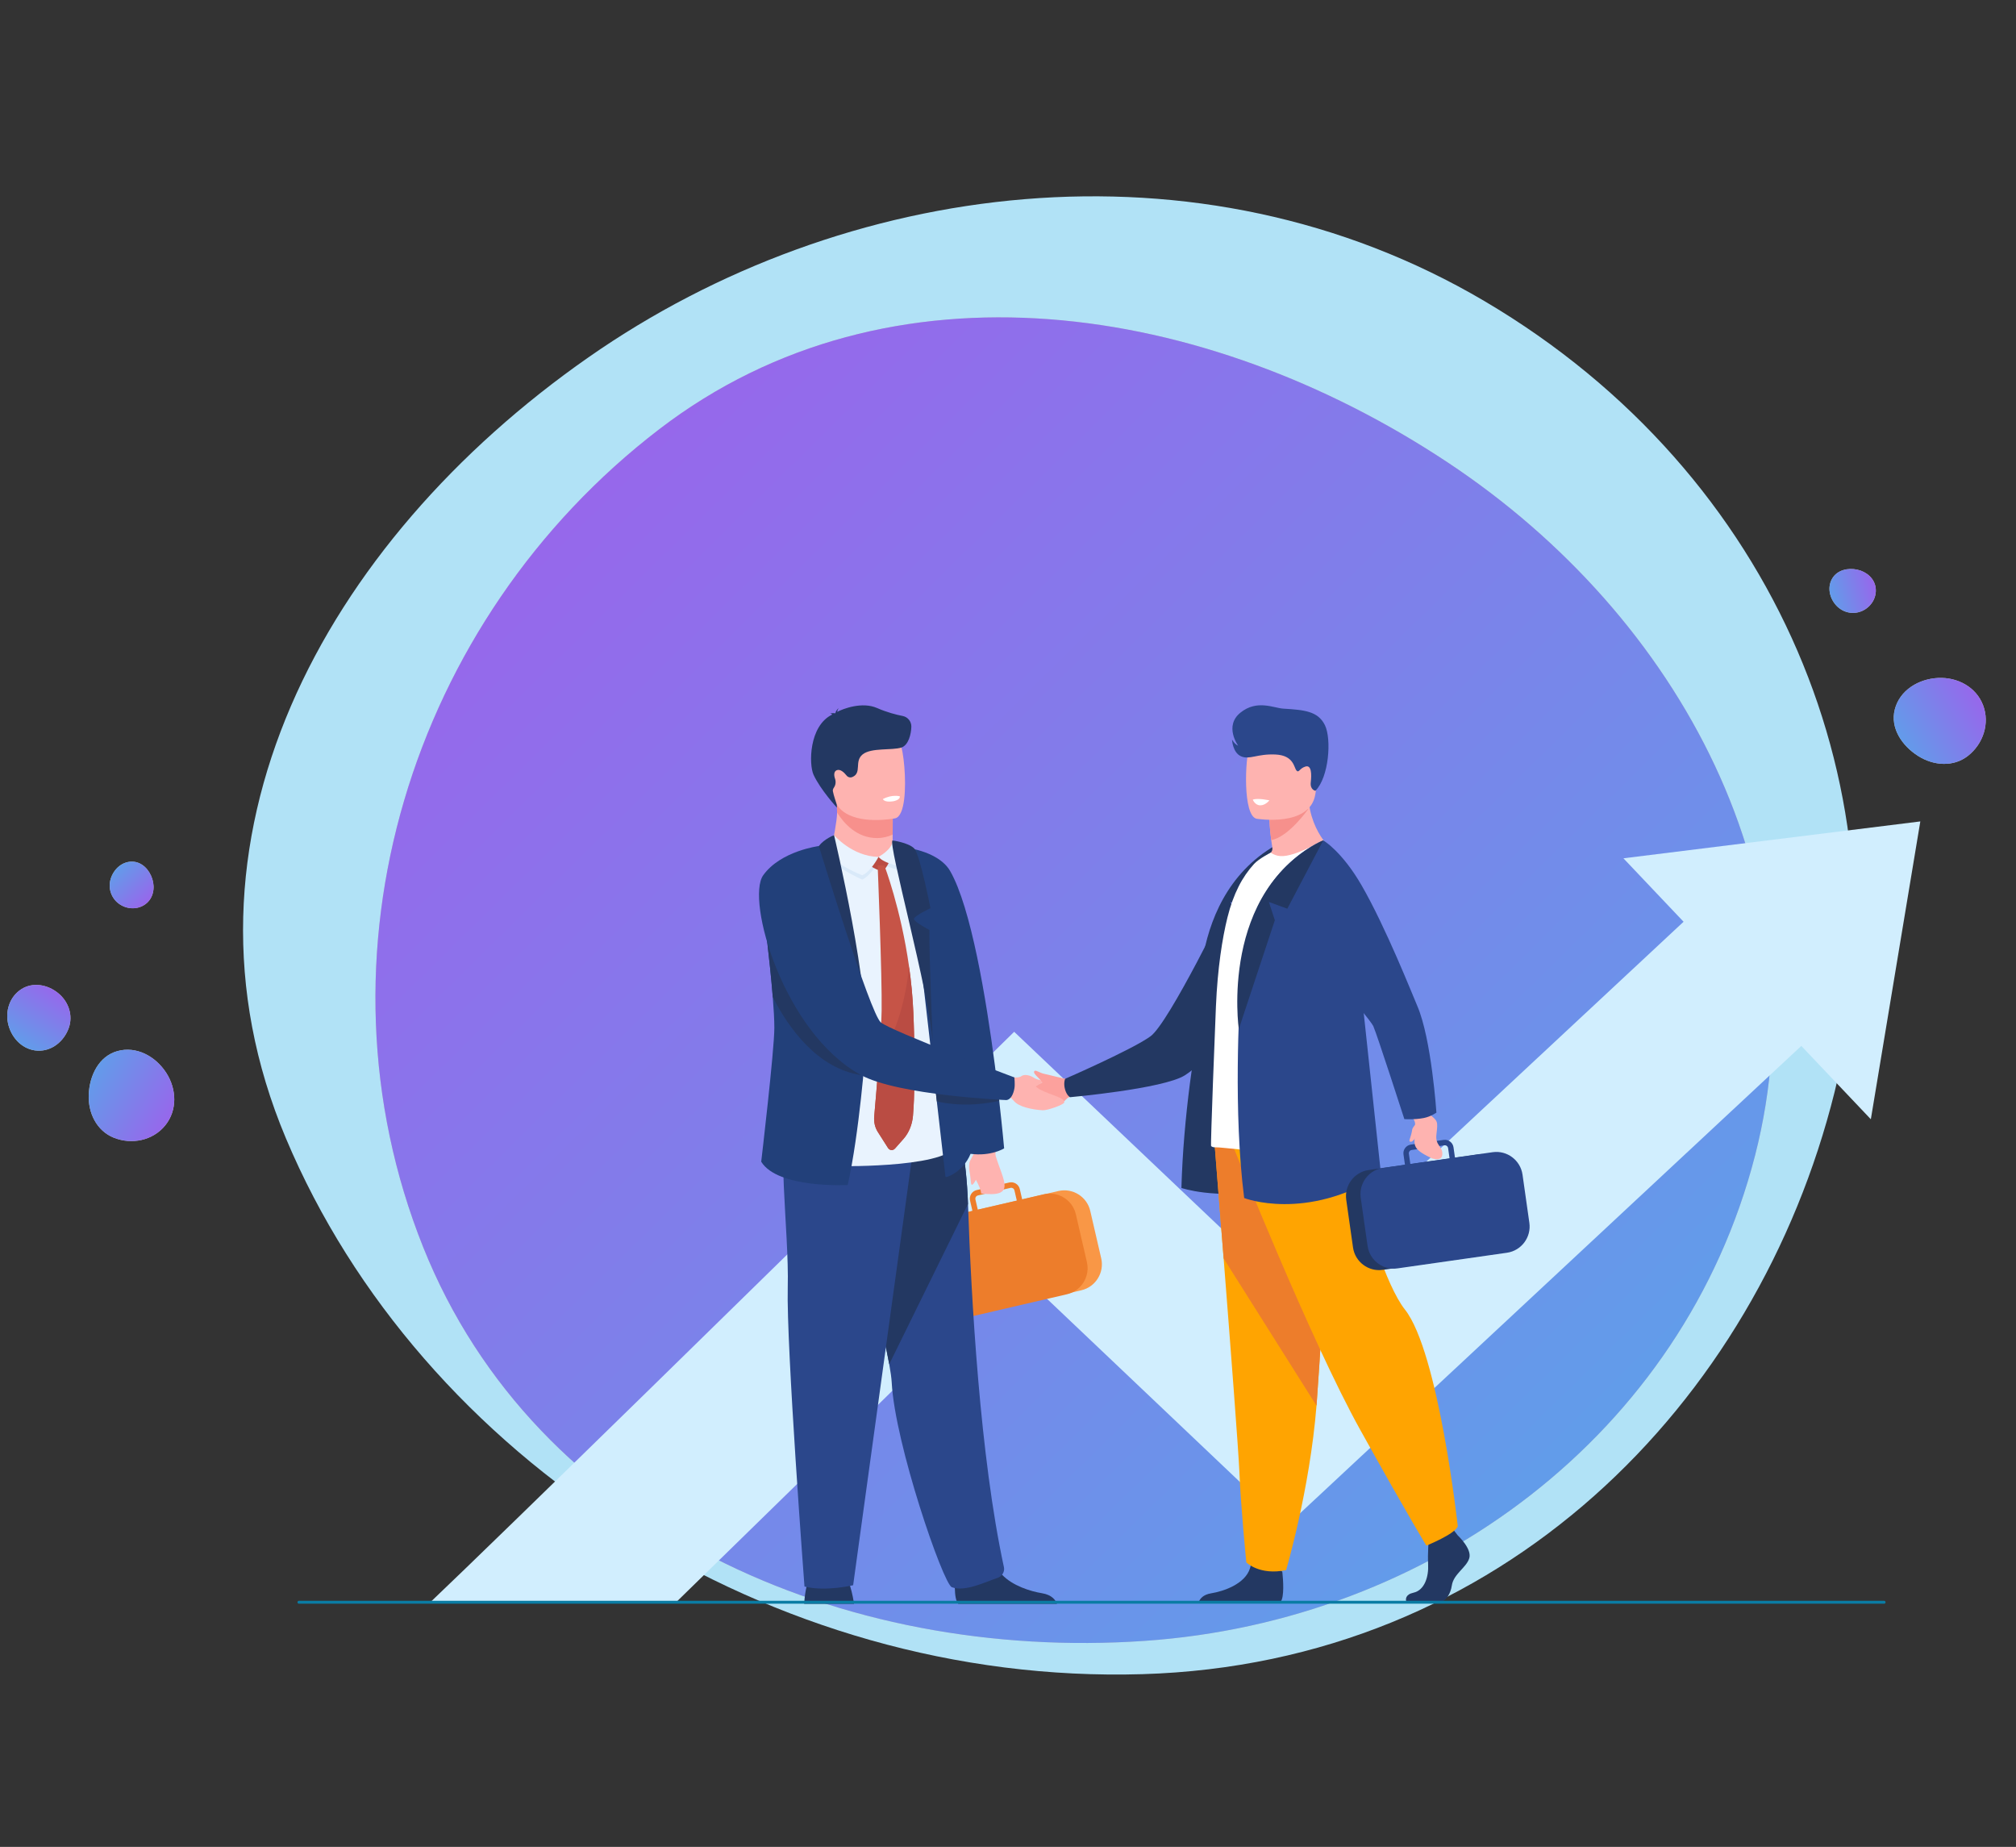 <svg width="690" height="632" viewBox="0 0 690 632" fill="none" xmlns="http://www.w3.org/2000/svg">
<rect x="0" y="0" width="690" height="632" fill="#333333" stroke="none"/>
<path fill-rule="evenodd" clip-rule="evenodd" d="M627.892 373.743C601.331 480.349 513.907 569.251 391.029 572.895C263.574 576.676 143.966 499.122 97.829 389.466C55.123 287.964 110.715 185.59 201.427 122.26C288.682 61.344 410.15 45.291 508.09 103.045C608.743 162.4 653.1 272.562 627.892 373.743Z" fill="#B1E2F6"/>
<path fill-rule="evenodd" clip-rule="evenodd" d="M40.171 359.686C46.679 357.866 53.251 361.462 56.898 367.117C60.49 372.687 60.744 379.936 56.559 385.098C52.355 390.283 45.1 391.799 38.91 389.302C33.064 386.945 30.102 380.817 30.369 374.535C30.647 367.998 33.843 361.455 40.171 359.686Z" fill="#C4C4C4"/>
<path fill-rule="evenodd" clip-rule="evenodd" d="M40.171 359.686C46.679 357.866 53.251 361.462 56.898 367.117C60.49 372.687 60.744 379.936 56.559 385.098C52.355 390.283 45.1 391.799 38.91 389.302C33.064 386.945 30.102 380.817 30.369 374.535C30.647 367.998 33.843 361.455 40.171 359.686Z" fill="url(#paint0_linear)"/>
<path fill-rule="evenodd" clip-rule="evenodd" d="M648.518 242.767C650.196 236.221 656.596 232.327 663.317 231.996C669.937 231.67 676.341 235.075 678.719 241.28C681.107 247.514 678.793 254.554 673.536 258.667C668.571 262.551 661.783 262.052 656.477 258.68C650.955 255.171 646.886 249.132 648.518 242.767Z" fill="#C4C4C4"/>
<path fill-rule="evenodd" clip-rule="evenodd" d="M648.518 242.767C650.196 236.221 656.596 232.327 663.317 231.996C669.937 231.67 676.341 235.075 678.719 241.28C681.107 247.514 678.793 254.554 673.536 258.667C668.571 262.551 661.783 262.052 656.477 258.68C650.955 255.171 646.886 249.132 648.518 242.767Z" fill="url(#paint1_linear)"/>
<path fill-rule="evenodd" clip-rule="evenodd" d="M2.883 350.767C1.661 346.114 3.26 341.078 7.309 338.495C11.26 335.975 16.327 336.9 19.951 339.879C23.497 342.794 25.081 347.504 23.519 351.82C21.864 356.392 17.684 359.784 12.834 359.536C7.957 359.287 4.125 355.497 2.883 350.767Z" fill="#C4C4C4"/>
<path fill-rule="evenodd" clip-rule="evenodd" d="M2.883 350.767C1.661 346.114 3.26 341.078 7.309 338.495C11.26 335.975 16.327 336.9 19.951 339.879C23.497 342.794 25.081 347.504 23.519 351.82C21.864 356.392 17.684 359.784 12.834 359.536C7.957 359.287 4.125 355.497 2.883 350.767Z" fill="url(#paint2_linear)"/>
<path fill-rule="evenodd" clip-rule="evenodd" d="M45.191 294.85C48.558 294.877 51.114 297.581 52.132 300.79C53.123 303.918 52.44 307.433 49.8 309.383C47.098 311.379 43.395 311.227 40.685 309.243C38.007 307.282 36.916 303.845 37.907 300.678C38.934 297.398 41.753 294.823 45.191 294.85Z" fill="#C4C4C4"/>
<path fill-rule="evenodd" clip-rule="evenodd" d="M45.191 294.85C48.558 294.877 51.114 297.581 52.132 300.79C53.123 303.918 52.44 307.433 49.8 309.383C47.098 311.379 43.395 311.227 40.685 309.243C38.007 307.282 36.916 303.845 37.907 300.678C38.934 297.398 41.753 294.823 45.191 294.85Z" fill="url(#paint3_linear)"/>
<path fill-rule="evenodd" clip-rule="evenodd" d="M627.091 197.984C628.797 195.081 632.418 194.22 635.705 194.943C638.91 195.648 641.613 197.997 641.981 201.259C642.358 204.597 640.375 207.727 637.302 209.082C634.265 210.421 630.743 209.647 628.496 207.205C626.169 204.676 625.349 200.948 627.091 197.984Z" fill="#C4C4C4"/>
<path fill-rule="evenodd" clip-rule="evenodd" d="M627.091 197.984C628.797 195.081 632.418 194.22 635.705 194.943C638.91 195.648 641.613 197.997 641.981 201.259C642.358 204.597 640.375 207.727 637.302 209.082C634.265 210.421 630.743 209.647 628.496 207.205C626.169 204.676 625.349 200.948 627.091 197.984Z" fill="url(#paint4_linear)"/>
<path fill-rule="evenodd" clip-rule="evenodd" d="M391.733 561.508C288.316 568.625 183.366 522.986 144.873 426.858C104.947 327.151 140.363 212.201 225.686 146.84C304.664 86.34 412.598 103.277 495.51 158.255C575.261 211.138 624.5 302.881 600.668 395.49C576.174 490.665 489.887 554.752 391.733 561.508Z" fill="#C4C4C4"/>
<path fill-rule="evenodd" clip-rule="evenodd" d="M391.733 561.508C288.316 568.625 183.366 522.986 144.873 426.858C104.947 327.151 140.363 212.201 225.686 146.84C304.664 86.34 412.598 103.277 495.51 158.255C575.261 211.138 624.5 302.881 600.668 395.49C576.174 490.665 489.887 554.752 391.733 561.508Z" fill="url(#paint5_linear)"/>
<path d="M619.941 354.723L440.266 522.21L347.766 434.41C330.448 451.401 303.705 477.627 276.8 503.945C258.412 521.932 243.528 536.462 231.463 548.225L147.438 548.127C170.742 526.02 264.57 434.146 327.782 372.059L347.11 353.076L440.619 441.829L577.896 313.861L619.941 354.723Z" fill="#D1EEFE"/>
<path d="M555.637 293.71L640.317 383.008L657.251 281.091L555.637 293.71Z" fill="#D1EEFE"/>
<path d="M439.809 287.553L427.504 310.956L421.19 308.655L423.239 314.898L410.9 352.152C410.9 352.155 404.073 304.819 439.809 287.553Z" fill="#233862"/>
<path d="M419.277 308.245C419.277 308.245 405.666 358.53 404.356 406.514C404.356 406.514 415.646 410.456 433.378 407.336C451.205 404.196 419.277 308.245 419.277 308.245Z" fill="#233862"/>
<path d="M354.108 377.971C357.759 377.9 362.902 378.355 364.602 376.492C366.528 374.379 368.799 374.69 368.799 374.69L368.34 372.277L367.788 369.395C367.788 369.395 367.581 369.131 366.831 369.143C366.831 369.143 364.185 369.258 362.922 368.803C359.845 367.7 347.609 375.049 348.02 377.089C348.177 377.853 352.554 378.001 354.108 377.971Z" fill="#FCA19D"/>
<path d="M420.815 307.257C420.815 307.257 400.139 350.052 393.741 354.646C387.343 359.24 364.535 369.173 364.535 369.173C364.535 369.173 363.938 370.596 364.49 372.681C365.067 374.85 366.204 375.464 366.204 375.464C366.204 375.464 398.093 372.61 405.507 367.986C412.921 363.362 429.268 344.928 429.268 344.928L420.815 307.257Z" fill="#233862"/>
<path d="M481.328 548.149H493.564C495.104 547.31 496.476 545.391 496.91 542.532C497.507 538.581 501.925 536.426 502.883 533.196C503.837 529.966 498.94 525.417 498.94 525.417L498.123 524.359L497.271 523.262L489.151 525.179C489.151 525.179 488.95 527.118 488.829 529.587C488.74 531.369 488.695 533.426 488.793 535.233C489.031 539.54 487.592 544.182 483.77 545.021C480.945 545.638 481.071 547.316 481.328 548.149Z" fill="#233862"/>
<path d="M410.315 548.149H438.298C439.645 546.502 439.149 540.429 438.945 538.445C438.903 538.047 438.875 537.814 438.875 537.814C438.875 537.814 429.318 530.153 428.005 536.018C427.966 536.203 427.916 536.383 427.862 536.56C426.208 542.046 418.79 544.54 414.509 545.233C411.723 545.688 410.696 547.139 410.315 548.149Z" fill="#233862"/>
<path d="M415.646 390.674C415.646 390.674 417.097 408.815 418.802 430.624C421.12 460.248 423.906 496.637 424.184 503.532C424.66 515.502 426.572 534.651 426.572 534.651C426.572 534.651 431.108 539.2 440.186 537.283C440.186 537.283 448.275 509.949 450.588 481.027C450.624 480.553 450.66 480.076 450.694 479.599C452.844 450.157 456.188 388.16 456.188 388.16L415.646 390.674Z" fill="#FFA401"/>
<path d="M415.646 390.674C415.646 390.674 417.097 408.815 418.802 430.624L450.588 481.027C450.624 480.553 450.66 480.076 450.694 479.599C452.844 450.157 456.188 388.16 456.188 388.16L415.646 390.674Z" fill="#ED7D2B"/>
<path d="M422.273 392.826C422.273 392.826 448.428 458.53 465.623 489.408C482.82 520.286 488.194 528.904 488.194 528.904C488.194 528.904 498.047 524.956 498.943 522.262C498.943 522.262 492.366 462.649 480.849 448.119C474.342 439.909 466.698 415.266 466.34 406.648C465.981 398.031 464.01 380.976 464.01 380.976L422.273 392.826Z" fill="#FFA401"/>
<path d="M428.784 297.043C439.004 300.275 456.688 291.551 456.688 291.551C456.688 291.551 447.266 284.463 447.759 269.729L439.858 276.11L434.49 280.445C434.49 280.445 434.512 283.001 435.098 287.48C435.204 288.296 435.33 289.177 435.478 290.12C435.596 290.872 435.266 291.63 434.619 292.031C430.895 294.338 428.784 297.043 428.784 297.043Z" fill="#FEB3B0"/>
<path d="M414.517 392.183C414.825 392.438 415.183 392.593 415.592 392.593C419.431 392.539 430.622 394.678 440.092 393.701C448.075 392.932 455.142 390.564 462.73 387.154C463.738 386.703 466.056 385.462 466.006 384.331C465.972 383.094 465.849 381.304 465.695 379.045C465.157 371.196 464.222 357.696 465.135 342.12C465.3 339.221 465.384 336.342 465.395 333.511C465.474 312.4 461.296 293.833 452.905 287.55C452.905 287.55 447.053 290.841 443.001 292.138C439.034 293.409 436.987 293.154 434.929 291.784C434.929 291.784 430.919 293.779 429.208 295.651C425.244 299.984 422.147 305.736 420.1 313.991C418.358 321.018 416.729 331.263 416.166 344.393C415.908 350.344 414.262 391.978 414.517 392.183Z" fill="white"/>
<path d="M464.152 322.433L452.902 287.553C452.902 287.553 425.893 297.762 424.642 335.983C424.149 344.693 422.066 380.387 425.837 409.966C425.837 409.966 446.879 418.182 472.678 401.968L464.152 322.433Z" fill="#2B478B"/>
<path d="M434.487 280.445C434.487 280.445 434.509 283.002 435.094 287.48C441.042 286.459 447.79 276.823 447.79 276.823C444.76 275.947 442.108 275.79 439.854 276.11L434.487 280.445Z" fill="#F6908C"/>
<path d="M430.06 280.17C430.06 280.17 448.467 283.235 450.198 271.718C451.925 260.199 455.464 252.839 443.786 250.395C432.107 247.951 429.158 252 427.647 255.704C426.137 259.408 425.317 279.076 430.06 280.17Z" fill="#FEB3B0"/>
<path d="M510.834 429.174L473.249 434.542C468.358 435.241 463.786 431.801 463.088 426.899L460.767 410.576C460.07 405.673 463.503 401.091 468.394 400.392L505.979 395.024C510.87 394.326 515.442 397.766 516.14 402.668L518.461 418.991C519.158 423.893 515.725 428.476 510.834 429.174Z" fill="#233862"/>
<path d="M465.721 409.857L468.07 426.368C468.526 429.564 470.621 432.143 473.379 433.363C474.291 433.77 475.28 434.026 476.307 434.104C476.31 434.104 476.31 434.104 476.313 434.104H476.316C476.954 434.155 477.612 434.138 478.273 434.042L515.79 428.683C520.698 427.981 524.142 423.382 523.445 418.463L521.099 401.949C520.396 397.03 515.809 393.579 510.898 394.277L497.979 396.124L497.478 392.602C497.248 390.975 495.736 389.841 494.112 390.071L492.696 390.273L484.839 391.396L482.887 391.676C482.103 391.786 481.406 392.201 480.927 392.838C480.449 393.478 480.247 394.263 480.362 395.046L480.863 398.568L473.379 399.634C473.082 399.676 472.793 399.735 472.511 399.803C472.508 399.805 472.505 399.805 472.505 399.805H472.502C469.613 400.515 467.331 402.606 466.275 405.255V405.258C465.707 406.672 465.494 408.246 465.721 409.857ZM496.128 396.385L482.702 398.304L482.201 394.783C482.115 394.176 482.537 393.612 483.145 393.525L486.516 393.043L492.701 392.159L494.37 391.92C494.485 391.906 494.597 391.906 494.703 391.926C495.171 392.002 495.554 392.375 495.627 392.866L496.128 396.385Z" fill="#2B478B"/>
<path d="M482.255 380.569C482.255 380.569 484.229 383.204 484.307 384.256C484.837 391.392 481.586 392.38 490.008 396.342C490.008 396.342 493.603 397.717 493.665 394.919C493.727 392.122 491.17 392.077 491.638 388.16C492.178 383.642 492.122 383.6 489.163 381.24L487.203 377.993L482.255 380.569Z" fill="#FEB3B0"/>
<path d="M487.273 382.59C484.1 383.21 480.659 382.957 480.659 382.957C480.659 382.957 471.237 353.791 470.025 351.128C468.812 348.462 442.042 316.927 442.042 316.927L452.9 287.553C452.9 287.553 459.27 291.288 466.001 302.931C474.32 317.312 483.462 340.476 485.089 344.239C489.947 355.494 491.632 380.729 491.632 380.729C491.632 380.729 489.765 382.101 487.273 382.59Z" fill="#2B478B"/>
<path d="M450.212 270.61C450.212 270.61 448.322 270.293 448.627 267.686C448.932 265.079 448.926 261.67 446.812 262.307C444.696 262.941 444.592 264.638 443.721 263.648C442.853 262.657 442.836 258.482 436.542 258.19C430.248 257.898 427.688 260.095 424.762 258.805C421.836 257.514 421.68 253.075 421.68 253.075C421.68 253.075 422.511 254.66 423.768 255.165C423.768 255.165 418.885 248.473 424.538 243.882C430.192 239.291 435.957 242.296 439.23 242.496C446.44 242.933 451.096 243.366 453.451 248.113C455.809 252.859 454.837 266.039 450.212 270.61Z" fill="#2B478B"/>
<path d="M485.368 383.706C485.368 383.706 483.467 385.693 483.347 386.518C482.96 389.17 482.078 390.314 482.521 390.603C483.442 391.204 484.66 389.24 485.242 387.477C485.825 385.715 485.368 383.706 485.368 383.706Z" fill="#FEB3B0"/>
<path d="M452.902 287.553L440.596 310.956L434.282 308.655L436.332 314.898L423.992 352.152C423.992 352.155 417.166 304.819 452.902 287.553Z" fill="#233862"/>
<path d="M428.784 273.635C428.784 273.635 429.5 275.534 431.292 275.585C433.084 275.635 434.468 273.89 434.468 273.89C434.468 273.89 430.576 272.989 428.784 273.635Z" fill="white"/>
<path d="M332.732 450.204L370.109 441.525C374.973 440.394 378.03 435.483 376.905 430.606L373.153 414.373C372.027 409.499 367.124 406.435 362.258 407.563L324.881 416.242C320.017 417.373 316.96 422.284 318.085 427.161L321.837 443.394C322.966 448.271 327.868 451.335 332.732 450.204Z" fill="#F99746"/>
<path d="M366.03 411.377C364.07 409.264 361.16 408.127 358.176 408.514H358.173C358.17 408.514 358.17 408.517 358.167 408.514C357.876 408.554 357.582 408.604 357.288 408.672L349.846 410.403L349.036 406.901C348.857 406.118 348.381 405.453 347.698 405.026C347.015 404.603 346.209 404.465 345.43 404.648L343.49 405.097L335.675 406.912L334.267 407.24C332.654 407.616 331.64 409.238 332.015 410.855L332.825 414.357L319.978 417.34C315.095 418.473 312.026 423.403 313.158 428.297L316.954 444.718C318.085 449.612 323.005 452.688 327.888 451.554L365.198 442.892C365.856 442.74 366.48 442.519 367.066 442.235H367.068C367.071 442.235 367.071 442.235 367.071 442.232C368.012 441.783 368.846 441.18 369.56 440.464C371.716 438.307 372.752 435.11 372.019 431.931L368.225 415.513C367.85 413.911 367.077 412.505 366.03 411.377ZM333.849 410.428C333.737 409.937 333.964 409.446 334.376 409.205C334.471 409.149 334.575 409.107 334.689 409.078L336.35 408.691L342.501 407.266L345.853 406.488C346.455 406.348 347.06 406.727 347.2 407.33L348.009 410.832L334.659 413.93L333.849 410.428Z" fill="#ED7D2B"/>
<path d="M341.519 390.25C341.519 390.25 340.39 394.262 340.777 395.539C343.403 404.201 347.942 409.87 335.737 408.408C335.737 408.408 336.241 407.905 333.906 403.5C331.212 398.415 331.257 398.342 333.673 394.203L334.508 389.478L341.519 390.25Z" fill="#FEB3B0"/>
<path d="M356.874 379.934C353.189 379.71 348.698 378.745 347.063 376.792C345.206 374.578 343.355 373.983 343.355 373.983L343.921 371.564L344.599 368.676C344.599 368.676 344.82 368.421 345.576 368.46C345.576 368.46 348.465 369.114 349.538 368.283C350.61 367.453 352.573 367.958 353.78 368.763C355.317 369.785 357.392 369.622 357.339 370.121C357.339 370.121 354.292 371.623 354.578 371.875C357.367 374.356 364.714 375.344 364.235 377.283C364.044 378.049 358.445 380.03 356.874 379.934Z" fill="#FEB3B0"/>
<path d="M305.525 285.597L305.514 287.603C305.514 287.603 306.06 293.88 298.346 294.798C290.632 295.718 284.307 295.595 284.517 290.752C285.211 287 286.457 281.18 286.507 278.077C286.527 276.923 286.449 275.7 286.233 274.316L301.179 274.016L305.581 274.737L305.525 285.597Z" fill="#FEB3B0"/>
<path d="M305.584 274.737L305.528 285.594C303.94 286.335 302.148 286.786 300.141 286.786C293.272 286.786 288.831 281.738 286.51 278.074C286.53 276.92 286.451 275.697 286.236 274.313L301.182 274.013L305.584 274.737Z" fill="#F7908C"/>
<path d="M285.088 271.906C286.821 281.259 298.863 280.953 304.069 280.364C305.533 280.201 306.454 280.013 306.454 280.013C308.106 279.57 309.027 276.966 309.456 273.551C310.304 266.794 309.232 256.874 308.092 254.337C306.379 250.521 303.147 246.391 291.021 249.371C278.894 252.351 282.864 259.922 285.088 271.906Z" fill="#FEB3B0"/>
<path d="M275.234 548.828H292.3C292.171 547.93 291.737 545.202 290.939 542.688C290.662 541.812 290.34 540.962 289.973 540.224C288.313 536.904 277.771 539.015 277.771 539.015C277.771 539.015 276.791 539.856 276.027 543.067C275.688 544.484 275.391 546.361 275.234 548.828Z" fill="#233862"/>
<path d="M326.802 543.43C326.85 545.757 327.141 547.959 327.984 548.827H361.737C361.309 547.603 360.094 545.762 356.627 545.198C352.691 544.558 346.553 542.659 342.969 538.862C341.692 537.512 340.74 535.921 340.323 534.064C338.735 526.978 327.194 536.236 327.194 536.236C327.194 536.236 326.726 539.965 326.802 543.43Z" fill="#233862"/>
<path d="M304.352 466.836C304.822 469.431 305.119 471.558 305.2 473.085C306.272 494.06 322.818 542.022 325.777 543.139C330.355 544.87 337.568 541.188 341.339 539.985C342.902 539.485 343.957 537.903 343.61 536.3C335.417 498.55 332.405 444.194 331.31 412.011C330.755 395.8 327.981 384.604 327.981 384.604C327.981 384.604 287.627 373.814 287.387 387.463C287.174 399.543 300.754 446.913 304.352 466.836Z" fill="#2B478B"/>
<path d="M304.352 466.836L331.31 412.011C330.755 395.8 327.981 384.604 327.981 384.604C327.981 384.604 287.627 373.814 287.387 387.463C287.174 399.543 300.754 446.913 304.352 466.836Z" fill="#233862"/>
<path d="M313.331 387.511L291.998 542.46C291.998 542.46 282.629 544.725 275.344 542.912C275.344 542.912 269.097 460.503 269.618 440.58C270.138 420.657 265.135 387.27 270.76 383.588C276.382 379.907 313.331 387.511 313.331 387.511Z" fill="#2B478B"/>
<path d="M308.56 255.799C305.228 256.852 298.18 255.777 295.235 258.165C292.289 260.556 295.095 264.493 291.729 265.896L291.715 265.901C291.035 266.185 290.242 265.994 289.78 265.416C288.848 264.248 287.557 263.087 286.378 263.567C285.41 263.965 285.362 265.216 285.788 266.434C286.146 267.459 286.045 268.606 285.426 269.499C285.158 269.883 284.984 270.307 285.06 270.733C285.34 272.277 286.104 274.286 286.384 275.313L286.462 276.39C286.462 276.39 280.823 270.273 278.446 265.124C276.816 261.591 276.847 248.386 284.822 244.527C284.788 244.502 284.763 244.474 284.746 244.44C284.572 244.132 284.094 244.202 284.094 244.202C284.78 243.893 285.844 244.09 285.844 244.09C285.821 244.073 285.863 244.022 285.958 243.949C286.098 243.015 287.036 242.347 287.036 242.347C286.717 242.81 286.583 243.27 286.527 243.61C288.621 242.504 295.067 240.052 300.177 242.282C303.632 243.789 306.802 244.592 308.955 245.007C310.727 245.349 311.984 246.935 311.92 248.745C311.83 251.279 310.948 254.927 308.56 255.799Z" fill="#233862"/>
<path d="M282.697 293.443L287.608 399.056C287.608 399.056 328.599 399.726 327.429 390.43C326.259 381.133 312.654 296.676 312.654 296.676" fill="#E9F3FE"/>
<path d="M296.212 359.599C296.212 359.599 294.132 387.806 290.133 405.518C290.133 405.518 266.213 406.789 260.535 397.534C260.535 397.534 265.029 359.428 265.029 351.7C265.029 348.984 264.819 345.291 264.488 341.16C263.99 334.905 263.22 327.663 262.486 321.352C261.47 312.563 260.535 305.579 260.535 305.579L280.258 289.517L296.212 359.599Z" fill="#22407A"/>
<path d="M343.678 392.975C343.678 392.975 339.214 395.775 332.186 394.835C329.627 401.123 323.593 403.259 323.593 402.689C323.593 402.619 322.238 390.814 320.639 376.904C320.483 375.512 320.32 374.104 320.158 372.684C320.144 372.563 320.127 372.44 320.116 372.319C319.847 369.99 319.578 367.633 319.307 365.287C317.38 348.532 315.532 332.47 315.532 332.47C311.338 306.735 307.787 289.728 307.787 289.728C316.736 290.662 322.776 293.855 325.184 298.039C332.326 310.445 337.498 341.477 340.528 364.706C340.533 364.765 340.542 364.824 340.55 364.883C341.071 368.893 341.53 372.67 341.922 376.071C341.947 376.284 341.972 376.494 341.995 376.702C343.106 386.436 343.678 392.975 343.678 392.975Z" fill="#22407A"/>
<path d="M302.176 273.444C302.176 273.444 302.565 274.651 305.603 274.21C305.603 274.21 308.154 273.84 307.966 272.496C307.966 272.496 305.402 271.738 302.176 273.444Z" fill="white"/>
<path d="M281.538 289.391C281.487 288.384 286.25 286.992 286.25 286.992C286.25 286.992 291.701 294.569 300.684 294.7C300.684 294.7 298.125 299.692 295.106 300.986C295.109 300.983 281.832 295.377 281.538 289.391Z" fill="#D9E9F9"/>
<path d="M300.684 294.52C300.684 294.52 305.444 291.692 305.458 288.627C305.458 288.627 308.532 288.243 309.873 289.736C309.873 289.736 311.002 294.989 309.504 298.039C309.509 298.039 302.655 296.992 300.684 294.52Z" fill="#D9E9F9"/>
<path d="M297.455 294.066L303.909 292.517C303.909 292.517 304.752 292.59 304.73 293.645C304.707 294.697 302.913 297.776 302.117 298.023C301.319 298.264 295.929 296.196 297.455 294.066Z" fill="#BA4C43"/>
<path d="M282.288 288.869C282.238 287.862 285.463 285.785 285.463 285.785C285.463 285.785 291.704 293.095 300.687 293.227C300.687 293.227 298.127 298.219 295.109 299.512C295.109 299.512 282.585 294.854 282.288 288.869Z" fill="#E9F3FE"/>
<path d="M300.684 293.224C300.684 293.224 305.497 290.668 305.514 287.601C305.514 287.601 308.42 288.883 309.761 290.376C309.761 290.376 311.005 293.693 309.507 296.743C309.509 296.746 302.655 295.699 300.684 293.224Z" fill="#E9F3FE"/>
<path d="M312.483 381.784C312.234 384.812 311.077 387.643 309.238 389.725L306.345 392.997C305.62 393.82 304.492 393.721 303.898 392.784L300.409 387.298C299.474 385.828 299.046 383.956 299.208 382.076C299.58 377.889 300.275 369.822 300.843 362.041C301.305 355.733 301.689 349.607 301.748 345.883C301.941 333.991 300.384 296.089 300.384 296.089L302.702 296.21C302.702 296.21 308.325 310.863 311.15 330.854C311.847 335.776 312.371 341.017 312.603 346.45C312.603 346.45 313.603 368.096 312.483 381.784Z" fill="#C65447"/>
<path d="M312.483 381.785C312.234 384.812 311.077 387.644 309.238 389.726L306.345 392.998C305.62 393.82 304.492 393.722 303.898 392.784L300.409 387.298C299.474 385.828 299.046 383.956 299.208 382.076C299.58 377.89 300.275 369.822 300.843 362.041C307.342 353.115 310.058 340.849 311.15 330.857C311.847 335.779 312.371 341.021 312.603 346.453C312.603 346.45 313.603 368.096 312.483 381.785Z" fill="#BA4C43"/>
<path d="M285.463 285.785C285.463 285.785 298.239 339.412 296.206 359.613C296.206 359.613 291.508 338.025 280.205 320.344C280.205 320.344 284.329 316.708 284.105 315.369C284.105 315.369 281.042 314.46 278.071 315.072C278.071 315.072 278.399 291.955 280.252 289.514C282.106 287.07 285.463 285.785 285.463 285.785Z" fill="#233862"/>
<path d="M305.514 287.603C303.599 287.757 318.175 340.007 319.256 356.753C319.256 356.753 317.977 326.869 318.103 318.254C318.103 318.254 312.797 315.439 312.797 314.452C312.797 313.464 318.458 310.792 318.458 310.792C318.458 310.792 314.874 292.387 312.917 290.361C310.96 288.333 305.514 287.603 305.514 287.603Z" fill="#233862"/>
<path d="M332.195 396.959C332.195 396.959 331.31 398.16 331.873 401.174C332.436 404.187 332.125 405.852 332.903 405.332C333.682 404.813 335.289 401.193 335.289 401.193L332.195 396.959Z" fill="#FEB3B0"/>
<path d="M294.65 367.863C279.776 365.637 269.831 351.708 264.488 341.16C263.99 334.905 263.22 327.663 262.486 321.352L265.967 311.401L294.65 367.863Z" fill="#233862"/>
<path d="M341.992 376.702C339.03 377.389 330.044 379.07 320.639 376.901C320.483 375.509 320.32 374.1 320.158 372.681C320.144 372.56 320.127 372.436 320.116 372.316C320.424 371.106 320.735 369.897 321.043 368.688C326.365 370.598 338.26 374.78 341.919 376.07C341.944 376.286 341.97 376.497 341.992 376.702Z" fill="#233862"/>
<path d="M280.252 289.512C280.258 289.515 267.182 291.168 261.218 299.513C255.251 307.858 268.064 353.308 294.65 367.864C307.44 374.865 344.344 376.442 344.344 376.442C344.344 376.442 346.374 376.647 347.177 372.553C347.457 371.127 347.177 368.691 347.177 368.691C347.177 368.691 305.169 352.907 301.476 349.868C297.783 346.826 280.252 289.512 280.252 289.512Z" fill="#22407A"/>
<path d="M102.313 548.287L644.857 548.287" stroke="#0A7CA4" stroke-miterlimit="10" stroke-linecap="round"/>
<path d="M362.922 368.803C362.922 368.803 358.526 367.697 357.269 367.431C355.799 367.119 354.452 366.011 354.024 366.533C353.226 367.504 356.591 369.21 357.918 372.209C358.571 373.682 359.881 374.482 362.51 373.402C363.832 372.858 364.885 370.105 362.922 368.803Z" fill="#FCA19D"/>
<defs>
<linearGradient id="paint0_linear" x1="18.838" y1="356.428" x2="69.331" y2="385.507" gradientUnits="userSpaceOnUse">
<stop stop-color="#46B8E9"/>
<stop offset="0.843" stop-color="#9A64EB"/>
</linearGradient>
<linearGradient id="paint1_linear" x1="635.03" y1="259.612" x2="685.459" y2="230.424" gradientUnits="userSpaceOnUse">
<stop stop-color="#46B8E9"/>
<stop offset="0.843" stop-color="#9A64EB"/>
</linearGradient>
<linearGradient id="paint2_linear" x1="1.287" y1="367.633" x2="24.654" y2="332.511" gradientUnits="userSpaceOnUse">
<stop stop-color="#46B8E9"/>
<stop offset="0.843" stop-color="#9A64EB"/>
</linearGradient>
<linearGradient id="paint3_linear" x1="34.655" y1="290.462" x2="55.534" y2="311.619" gradientUnits="userSpaceOnUse">
<stop stop-color="#46B8E9"/>
<stop offset="0.843" stop-color="#9A64EB"/>
</linearGradient>
<linearGradient id="paint4_linear" x1="618.023" y1="204.914" x2="646.785" y2="197.41" gradientUnits="userSpaceOnUse">
<stop stop-color="#46B8E9"/>
<stop offset="0.843" stop-color="#9A64EB"/>
</linearGradient>
<linearGradient id="paint5_linear" x1="716.179" y1="669.651" x2="90.21" y2="33.897" gradientUnits="userSpaceOnUse">
<stop stop-color="#46B8E9"/>
<stop offset="0.843" stop-color="#9A64EB"/>
</linearGradient>
</defs>
</svg>
